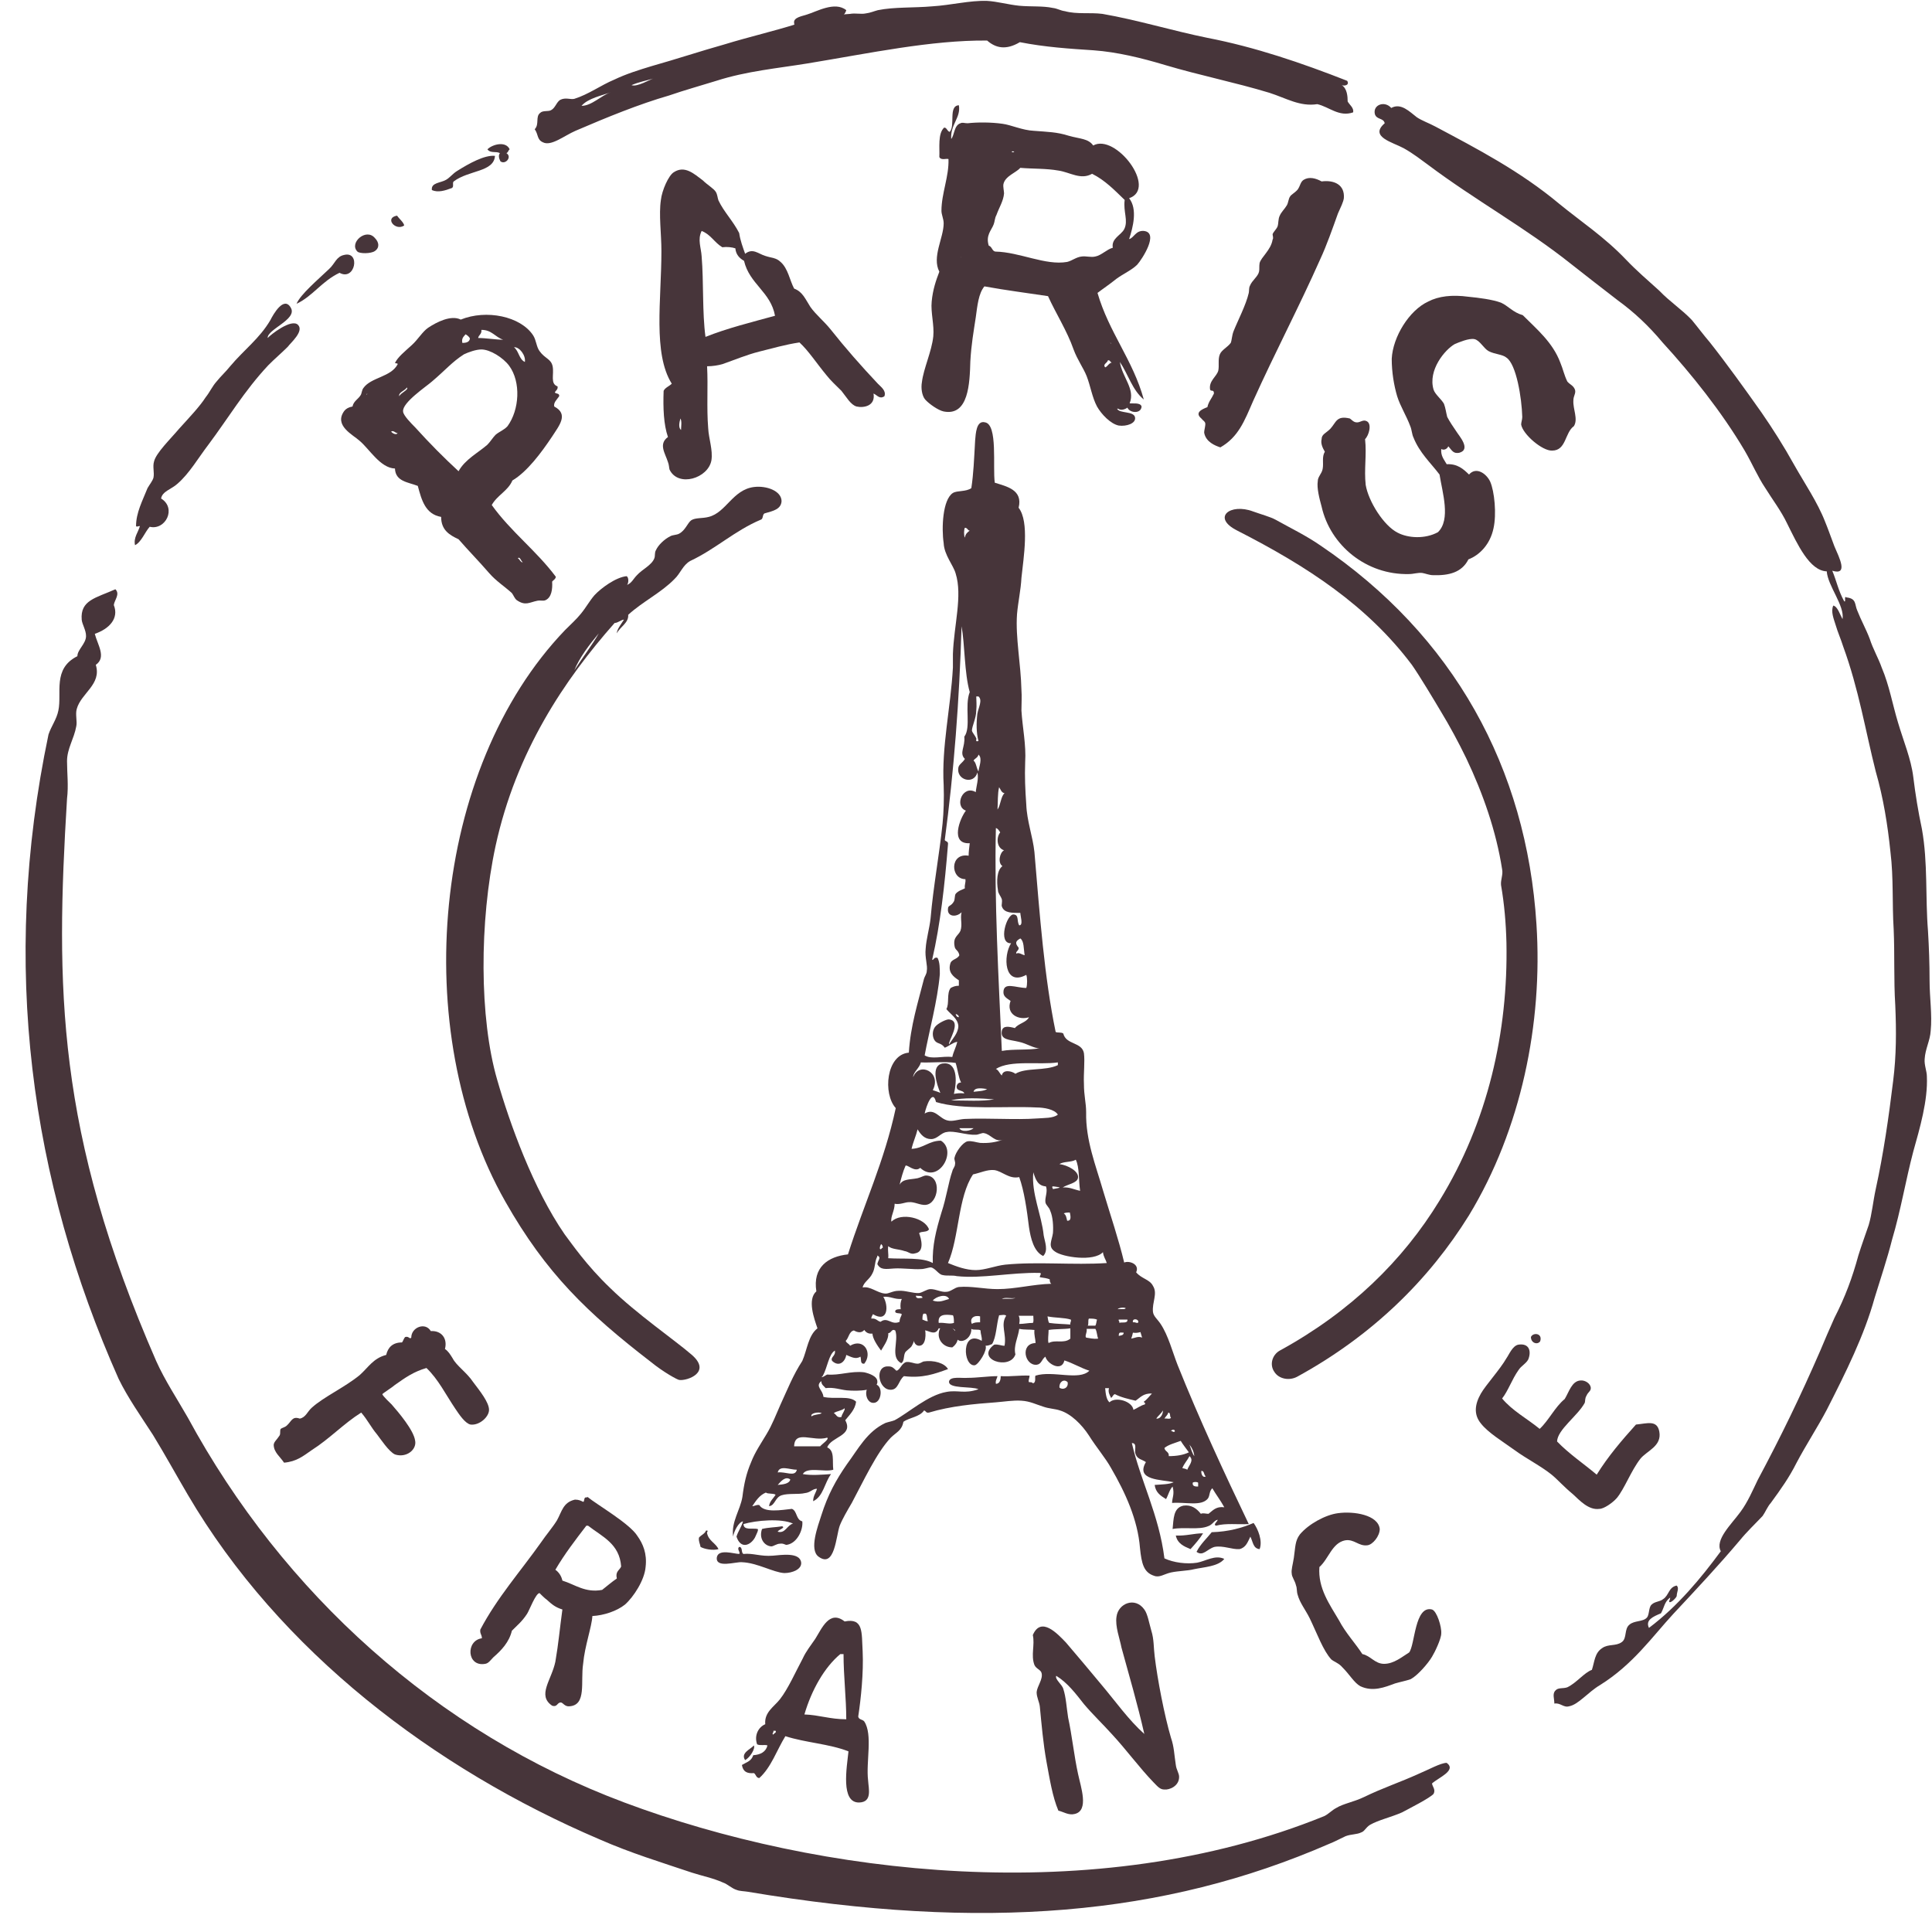 <svg xmlns="http://www.w3.org/2000/svg" xmlns:xlink="http://www.w3.org/1999/xlink" width="100" zoomAndPan="magnify" viewBox="0 0 75 75" height="100" preserveAspectRatio="xMidYMid meet" version="1.0"><path fill="rgb(27.84%, 20.779%, 22.749%)" d="M 48.645 19.855 C 48.938 19.961 49.32 20.066 49.512 20.172 C 50.121 20.512 50.691 20.785 51.242 21.164 C 56.434 24.668 59.262 29.82 59.645 35.879 C 59.895 39.723 59.051 43.84 57.027 47.176 C 55.484 49.664 53.289 51.84 50.355 53.445 C 50.039 53.613 49.637 53.527 49.469 53.254 C 49.277 52.98 49.383 52.598 49.68 52.43 C 52.422 50.93 54.469 48.926 55.883 46.605 C 57.766 43.543 58.547 40.039 58.48 36.598 C 58.461 35.836 58.398 35.098 58.27 34.359 C 58.25 34.148 58.355 33.957 58.312 33.746 C 58.082 32.27 57.574 30.812 56.922 29.441 C 56.625 28.828 56.285 28.195 55.926 27.605 C 55.676 27.184 55.105 26.23 54.809 25.809 C 53.078 23.508 50.754 21.988 48.031 20.598 C 47.02 20.09 47.758 19.52 48.645 19.855 " fill-opacity="1" fill-rule="nonzero"/><path fill="rgb(27.84%, 20.779%, 22.749%)" d="M 34.203 52.43 C 34.078 52.262 33.867 51.965 33.867 51.754 C 33.887 51.395 34.375 51.355 34.457 51.629 C 34.562 51.926 34.332 52.199 34.203 52.43 " fill-opacity="1" fill-rule="evenodd"/><path fill="rgb(27.84%, 20.779%, 22.749%)" d="M 36.969 52.305 C 36.633 52.305 36.422 52.031 36.441 51.777 C 36.484 51.016 37.645 51.797 36.969 52.305 " fill-opacity="1" fill-rule="evenodd"/><path fill="rgb(27.84%, 20.779%, 22.749%)" d="M 17.273 52.367 C 17.398 52.453 17.465 52.559 17.57 52.727 C 17.719 53.02 18.117 53.273 18.371 53.656 C 18.625 53.992 18.984 54.438 18.984 54.73 C 18.984 55.008 18.605 55.344 18.266 55.301 C 18.055 55.258 17.82 54.902 17.676 54.688 C 17.293 54.121 17.02 53.551 16.555 53.105 C 16.051 53.254 15.754 53.465 15.332 53.762 C 15.246 53.844 14.844 54.098 14.844 54.121 C 14.844 54.184 15.184 54.5 15.203 54.52 C 15.48 54.836 16.051 55.512 16.113 55.914 C 16.195 56.273 15.773 56.609 15.332 56.461 C 15.098 56.355 14.781 55.871 14.637 55.684 C 14.402 55.406 14.277 55.133 14.023 54.836 C 13.348 55.258 12.797 55.852 12.102 56.293 C 11.766 56.527 11.512 56.738 11.027 56.781 C 10.875 56.547 10.625 56.379 10.625 56.082 C 10.645 55.957 10.73 55.914 10.855 55.723 C 10.898 55.641 10.855 55.535 10.898 55.469 C 10.941 55.43 11.066 55.406 11.129 55.344 C 11.32 55.176 11.34 54.965 11.637 55.07 C 11.867 55.027 11.934 54.797 12.102 54.648 C 12.566 54.227 13.367 53.867 13.961 53.383 C 14.297 53.086 14.488 52.727 14.992 52.598 C 15.059 52.305 15.246 52.113 15.605 52.113 C 15.648 52.07 15.668 51.965 15.73 51.902 C 15.879 51.859 15.902 52.008 15.965 51.926 C 15.965 51.523 16.512 51.312 16.723 51.672 C 17.145 51.648 17.379 51.965 17.273 52.367 " fill-opacity="1" fill-rule="evenodd"/><path fill="rgb(27.84%, 20.779%, 22.749%)" d="M 35.895 51.543 C 35.957 51.754 35.957 52.242 35.68 52.242 C 35.301 52.242 35.387 51.207 35.895 51.543 " fill-opacity="1" fill-rule="evenodd"/><path fill="rgb(27.84%, 20.779%, 22.749%)" d="M 59.789 52.07 C 59.684 52.219 59.43 52.137 59.43 51.902 C 59.516 51.711 59.895 51.754 59.789 52.07 " fill-opacity="1" fill-rule="evenodd"/><path fill="rgb(27.84%, 20.779%, 22.749%)" d="M 58.312 54.289 C 58.715 54.773 59.285 55.07 59.77 55.469 C 60.129 55.133 60.359 54.625 60.742 54.309 C 60.91 54.035 61.016 53.613 61.352 53.59 C 61.543 53.57 61.754 53.719 61.754 53.887 C 61.754 54.012 61.648 54.035 61.586 54.184 C 61.52 54.289 61.543 54.395 61.52 54.457 C 61.246 54.965 60.465 55.492 60.445 55.957 C 60.91 56.441 61.48 56.82 61.984 57.246 C 62.43 56.527 62.957 55.914 63.508 55.301 C 63.949 55.258 64.328 55.113 64.414 55.574 C 64.52 56.145 63.93 56.316 63.676 56.633 C 63.316 57.098 63.062 57.793 62.766 58.152 C 62.598 58.344 62.262 58.574 62.09 58.574 C 61.668 58.637 61.312 58.234 61.059 58.004 C 60.699 57.707 60.465 57.434 60.234 57.246 C 59.812 56.906 59.262 56.633 58.797 56.293 C 58.332 55.957 57.766 55.617 57.488 55.258 C 57.195 54.902 57.258 54.5 57.488 54.098 C 57.68 53.762 58.227 53.168 58.48 52.727 C 58.586 52.578 58.715 52.242 58.945 52.199 C 59.367 52.137 59.453 52.453 59.328 52.77 C 59.242 52.938 59.051 53.02 58.945 53.191 C 58.691 53.551 58.547 53.992 58.312 54.289 " fill-opacity="1" fill-rule="evenodd"/><path fill="rgb(27.84%, 20.779%, 22.749%)" d="M 36.801 53.148 C 36.273 53.34 35.809 53.508 35.09 53.422 C 34.879 53.59 34.879 53.93 34.605 53.949 C 34.098 53.992 33.93 53.02 34.48 53.043 C 34.625 53.043 34.668 53.086 34.797 53.211 C 34.941 53.191 34.984 52.938 35.176 52.875 C 35.344 52.852 35.473 52.938 35.621 52.938 C 35.703 52.938 35.789 52.875 35.852 52.852 C 36.25 52.789 36.676 52.918 36.801 53.148 " fill-opacity="1" fill-rule="evenodd"/><path fill="rgb(27.84%, 20.779%, 22.749%)" d="M 33.824 53.762 C 34.309 53.59 34.27 54.438 33.93 54.457 C 33.613 54.5 33.488 53.887 33.824 53.762 " fill-opacity="1" fill-rule="evenodd"/><path fill="rgb(27.84%, 20.779%, 22.749%)" d="M 22.996 62.734 C 22.973 63.156 22.699 63.895 22.637 64.59 C 22.531 65.289 22.781 66.195 22.105 66.238 C 21.918 66.258 21.855 66.09 21.77 66.09 C 21.621 66.09 21.645 66.281 21.434 66.215 C 20.84 65.812 21.41 65.223 21.559 64.508 C 21.684 63.789 21.727 63.238 21.832 62.48 C 21.559 62.395 21.434 62.289 21.223 62.098 C 21.156 62.059 20.945 61.844 20.945 61.844 C 20.797 61.844 20.547 62.52 20.461 62.648 C 20.27 62.945 20.059 63.113 19.871 63.305 C 19.766 63.746 19.469 64.062 19.152 64.336 C 19.027 64.465 18.961 64.57 18.836 64.59 C 18.117 64.719 18.074 63.684 18.707 63.598 C 18.707 63.449 18.625 63.43 18.645 63.262 C 19.301 62.016 20.207 61 21.012 59.863 C 21.199 59.586 21.453 59.293 21.621 59.02 C 21.812 58.68 21.855 58.32 22.32 58.215 C 22.469 58.215 22.551 58.258 22.637 58.301 C 22.699 58.301 22.656 58.129 22.742 58.129 C 22.781 58.129 22.805 58.129 22.805 58.109 C 23.164 58.406 24.449 59.145 24.746 59.629 C 24.957 59.926 25.125 60.305 25.062 60.832 C 25.02 61.34 24.598 61.992 24.262 62.289 C 23.945 62.543 23.438 62.711 22.996 62.734 Z M 21.832 61.359 C 22.32 61.508 22.719 61.844 23.375 61.719 C 23.566 61.57 23.734 61.422 23.945 61.277 C 23.879 61 24.051 60.961 24.113 60.812 C 24.051 59.926 23.375 59.652 22.828 59.227 C 22.805 59.227 22.805 59.227 22.762 59.227 C 22.34 59.777 21.918 60.324 21.559 60.938 C 21.684 61.023 21.793 61.172 21.832 61.359 " fill-opacity="1" fill-rule="evenodd"/><path fill="rgb(27.84%, 20.779%, 22.749%)" d="M 51.219 60.832 C 51.156 61.656 51.621 62.289 51.98 62.902 C 52.234 63.387 52.613 63.789 52.887 64.211 C 53.203 64.273 53.371 64.59 53.73 64.59 C 54.113 64.59 54.43 64.316 54.703 64.148 C 54.934 63.852 54.914 62.312 55.59 62.48 C 55.781 62.543 55.969 63.156 55.949 63.41 C 55.949 63.621 55.695 64.148 55.59 64.316 C 55.441 64.57 55.039 65.035 54.766 65.184 C 54.598 65.246 54.363 65.289 54.152 65.352 C 53.754 65.5 53.289 65.688 52.805 65.457 C 52.57 65.328 52.383 64.992 52.105 64.719 C 51.98 64.57 51.789 64.508 51.684 64.422 C 51.367 64.082 51.137 63.43 50.84 62.816 C 50.672 62.48 50.461 62.227 50.375 61.91 C 50.332 61.781 50.355 61.656 50.312 61.551 C 50.27 61.359 50.145 61.215 50.145 61.086 C 50.121 60.938 50.184 60.75 50.227 60.473 C 50.289 60.051 50.27 59.82 50.461 59.566 C 50.797 59.164 51.453 58.805 51.938 58.742 C 52.551 58.656 53.5 58.805 53.562 59.355 C 53.562 59.629 53.289 59.969 53.078 59.988 C 52.738 60.031 52.57 59.734 52.211 59.797 C 51.707 59.902 51.578 60.516 51.219 60.832 " fill-opacity="1" fill-rule="evenodd"/><path fill="rgb(27.84%, 20.779%, 22.749%)" d="M 48.664 59.121 C 48.836 59.355 49.023 59.82 48.898 60.137 C 48.645 60.113 48.645 59.863 48.539 59.652 C 48.434 59.863 48.371 60.074 48.117 60.137 C 47.82 60.156 47.484 59.988 47.145 60.051 C 46.852 60.137 46.703 60.43 46.449 60.242 C 46.598 59.945 46.852 59.715 47.039 59.48 C 47.695 59.461 48.223 59.312 48.664 59.121 " fill-opacity="1" fill-rule="evenodd"/><path fill="rgb(27.84%, 20.779%, 22.749%)" d="M 27.406 59.418 C 27.535 59.398 27.426 59.48 27.449 59.523 C 27.512 59.82 27.785 59.902 27.891 60.137 C 27.68 60.199 27.344 60.137 27.195 60.051 C 27.176 59.926 27.113 59.84 27.133 59.691 C 27.219 59.586 27.363 59.543 27.406 59.418 " fill-opacity="1" fill-rule="evenodd"/><path fill="rgb(27.84%, 20.779%, 22.749%)" d="M 46.703 59.523 C 46.574 59.734 46.406 59.926 46.215 60.137 C 45.965 60.031 45.711 59.926 45.645 59.609 C 46.047 59.629 46.344 59.523 46.703 59.523 " fill-opacity="1" fill-rule="evenodd"/><path fill="rgb(27.84%, 20.779%, 22.749%)" d="M 28.695 60.051 C 28.844 60.051 28.758 60.285 28.863 60.324 C 29.242 60.285 29.52 60.43 30.004 60.391 C 30.32 60.367 31.059 60.242 31.102 60.664 C 31.121 60.918 30.766 61.066 30.445 61.066 C 30.023 61.043 29.391 60.664 28.801 60.645 C 28.566 60.621 27.766 60.895 27.828 60.453 C 27.891 60.113 28.504 60.324 28.695 60.324 C 28.758 60.262 28.59 60.137 28.695 60.051 " fill-opacity="1" fill-rule="evenodd"/><path fill="rgb(27.84%, 20.779%, 22.749%)" d="M 41.004 65.055 C 40.938 65.184 41.234 65.395 41.277 65.562 C 41.383 65.879 41.402 66.281 41.465 66.68 C 41.613 67.355 41.699 68.18 41.848 68.855 C 41.953 69.363 42.289 70.289 41.719 70.418 C 41.488 70.48 41.277 70.332 41.086 70.289 C 40.855 69.742 40.75 69.066 40.621 68.371 C 40.496 67.672 40.434 66.953 40.367 66.258 C 40.348 66.066 40.242 65.898 40.242 65.688 C 40.262 65.457 40.496 65.184 40.434 64.949 C 40.41 64.824 40.219 64.781 40.156 64.633 C 40.012 64.254 40.18 63.852 40.094 63.473 C 40.41 62.734 41.043 63.41 41.383 63.766 C 41.887 64.359 42.246 64.781 42.754 65.395 C 43.305 66.047 43.809 66.766 44.422 67.312 C 44.148 66.109 43.852 65.117 43.535 63.957 C 43.473 63.621 43.281 63.133 43.344 62.754 C 43.41 62.246 44.062 61.973 44.422 62.48 C 44.551 62.648 44.613 63.027 44.695 63.305 C 44.801 63.641 44.781 63.957 44.824 64.293 C 44.93 65.184 45.203 66.598 45.457 67.461 C 45.582 67.82 45.582 68.117 45.645 68.516 C 45.668 68.707 45.773 68.832 45.773 68.98 C 45.773 69.34 45.395 69.488 45.203 69.469 C 45.035 69.469 44.949 69.363 44.781 69.191 C 44.23 68.621 43.727 67.926 43.156 67.312 C 42.797 66.914 42.418 66.555 42.078 66.152 C 41.762 65.75 41.445 65.328 41.004 65.055 " fill-opacity="1" fill-rule="evenodd"/><path fill="rgb(27.84%, 20.779%, 22.749%)" d="M 33.316 66.637 C 33.34 66.766 33.488 66.742 33.551 66.828 C 33.887 67.336 33.613 68.391 33.699 69.109 C 33.719 69.445 33.867 69.953 33.359 69.973 C 32.621 69.996 32.875 68.602 32.938 67.988 C 32.199 67.695 31.27 67.652 30.488 67.398 C 30.152 67.945 29.941 68.602 29.477 69.023 C 29.348 69.023 29.348 68.875 29.266 68.832 C 28.988 68.855 28.844 68.77 28.801 68.516 C 29.012 68.391 29.16 68.371 29.242 68.137 C 29.52 68.117 29.73 68.012 29.793 67.758 C 29.688 67.715 29.52 67.777 29.391 67.715 C 29.266 67.355 29.453 67.039 29.707 66.934 C 29.664 66.469 30.047 66.258 30.277 65.965 C 30.594 65.562 30.891 64.887 31.164 64.379 C 31.289 64.105 31.461 63.895 31.648 63.621 C 31.902 63.219 32.199 62.48 32.789 62.945 C 33.527 62.797 33.445 63.367 33.488 64.105 C 33.527 64.93 33.422 65.941 33.316 66.637 Z M 32.621 64.211 C 32.008 64.719 31.504 65.605 31.227 66.555 C 31.797 66.574 32.219 66.742 32.852 66.742 C 32.852 65.922 32.746 65.074 32.746 64.211 C 32.707 64.211 32.664 64.211 32.621 64.211 Z M 30.023 67.336 C 30.047 67.273 30.152 67.273 30.109 67.188 C 30.086 67.188 30.066 67.188 30.023 67.188 C 30.047 67.25 29.941 67.312 30.023 67.336 " fill-opacity="1" fill-rule="evenodd"/><path fill="rgb(27.84%, 20.779%, 22.749%)" d="M 29.266 67.758 C 29.328 67.883 29.117 68.223 28.926 68.328 C 28.738 68.051 29.137 67.906 29.266 67.758 " fill-opacity="1" fill-rule="evenodd"/><path fill="rgb(27.84%, 20.779%, 22.749%)" d="M 32.051 53.887 C 31.988 53.805 31.883 53.762 31.883 53.613 C 31.629 53.824 31.945 53.949 31.965 54.227 C 32.41 54.332 32.98 54.16 33.234 54.414 C 33.191 54.73 32.98 54.922 32.812 55.133 C 33.148 55.746 32.262 55.766 32.113 56.188 C 32.41 56.316 32.305 56.715 32.348 57.055 C 32.008 57.16 31.332 56.926 31.164 57.223 C 31.48 57.285 31.945 57.246 32.262 57.223 C 32.008 57.559 31.965 58.09 31.566 58.277 C 31.566 58.066 31.672 57.961 31.715 57.793 C 31.543 57.793 31.461 57.941 31.25 57.961 C 30.996 58.023 30.594 57.961 30.34 58.047 C 30.086 58.129 30.086 58.449 29.855 58.469 C 29.875 58.277 30.023 58.172 30.109 58.023 C 30.004 57.961 29.812 58.004 29.73 57.941 C 29.477 58.047 29.348 58.258 29.203 58.469 C 29.305 58.469 29.348 58.406 29.477 58.426 C 29.664 58.742 30.34 58.617 30.742 58.574 C 30.953 58.656 30.891 58.996 31.145 59.059 C 31.184 59.375 30.953 59.902 30.551 59.969 C 30.488 59.988 30.426 59.902 30.277 59.926 C 30.152 59.926 30.023 60.031 29.941 60.031 C 29.664 60.008 29.453 59.715 29.582 59.355 C 29.812 59.293 30.109 59.293 30.363 59.25 C 30.512 59.312 30.215 59.375 30.191 59.461 C 30.488 59.543 30.551 59.207 30.785 59.145 C 30.32 58.934 29.348 59.02 28.863 59.164 C 28.863 59.418 29.203 59.312 29.414 59.355 C 29.453 59.398 29.371 59.543 29.305 59.691 C 29.137 59.988 28.758 60.156 28.59 59.652 C 28.652 59.441 28.777 59.293 28.844 59.059 C 28.672 59.082 28.484 59.461 28.461 59.652 C 28.379 59.082 28.738 58.617 28.82 58.109 C 28.883 57.602 28.969 57.203 29.16 56.758 C 29.305 56.379 29.539 56.039 29.75 55.684 C 29.984 55.301 30.129 54.902 30.301 54.52 C 30.574 53.93 30.785 53.383 31.145 52.832 C 31.332 52.41 31.375 51.84 31.734 51.566 C 31.605 51.188 31.332 50.445 31.691 50.129 C 31.543 49.199 32.137 48.777 32.918 48.695 C 33.527 46.773 34.332 45.082 34.773 43.016 C 34.27 42.465 34.395 40.945 35.281 40.863 C 35.344 39.828 35.641 38.898 35.871 37.992 C 35.895 37.906 35.977 37.801 35.977 37.695 C 36.02 37.484 35.895 37.168 35.934 36.828 C 35.957 36.449 36.082 36.047 36.125 35.648 C 36.23 34.422 36.465 33.18 36.59 31.973 C 36.633 31.551 36.652 30.98 36.633 30.477 C 36.547 28.996 36.906 27.477 36.992 25.914 C 36.992 25.746 36.992 25.555 36.992 25.387 C 37.031 24.27 37.371 23.129 37.098 22.262 C 37.012 21.945 36.652 21.547 36.633 21.082 C 36.547 20.512 36.59 19.391 36.992 19.137 C 37.16 19.035 37.496 19.098 37.707 18.949 C 37.793 18.379 37.812 17.852 37.855 17.09 C 37.879 16.836 37.898 16.309 38.238 16.395 C 38.742 16.48 38.531 18.125 38.617 18.738 C 39.082 18.887 39.715 19.012 39.543 19.711 C 39.969 20.258 39.734 21.652 39.652 22.434 C 39.629 22.898 39.523 23.359 39.48 23.848 C 39.418 24.754 39.629 25.77 39.652 26.781 C 39.672 27.035 39.652 27.309 39.652 27.582 C 39.691 28.238 39.84 28.914 39.797 29.59 C 39.777 30.16 39.797 30.625 39.84 31.234 C 39.863 31.867 40.094 32.48 40.156 33.074 C 40.367 35.562 40.539 37.926 40.98 40.059 C 41.043 40.102 41.191 40.059 41.277 40.121 C 41.383 40.566 41.996 40.441 42.078 40.883 C 42.121 41.219 42.059 41.664 42.078 42.066 C 42.078 42.551 42.164 42.805 42.164 43.184 C 42.141 44.262 42.543 45.254 42.816 46.203 C 43.113 47.195 43.43 48.125 43.641 49.012 C 43.832 48.926 44.254 49.074 44.105 49.391 C 44.316 49.645 44.633 49.664 44.758 49.918 C 44.949 50.215 44.719 50.551 44.758 50.93 C 44.781 51.102 44.93 51.207 45.055 51.395 C 45.352 51.84 45.52 52.492 45.711 52.98 C 46.555 55.09 47.547 57.223 48.477 59.164 C 48.051 59.188 47.59 59.121 47.207 59.227 C 47.082 59.188 47.25 59.082 47.273 58.996 C 47.125 59.02 47.082 59.188 46.891 59.25 C 46.531 59.398 45.965 59.27 45.52 59.355 C 45.562 58.977 45.539 58.531 45.941 58.449 C 46.238 58.406 46.449 58.551 46.617 58.766 C 46.703 58.723 46.809 58.766 46.914 58.766 C 47.082 58.637 47.207 58.469 47.527 58.512 C 47.375 58.234 47.207 58.023 47.062 57.773 C 46.934 57.898 46.977 58.047 46.891 58.172 C 46.637 58.488 46.027 58.301 45.5 58.344 C 45.5 58.152 45.605 58.004 45.52 57.707 C 45.395 57.836 45.352 58.047 45.266 58.195 C 45.055 58.066 44.863 57.941 44.824 57.645 C 45.078 57.625 45.395 57.625 45.562 57.539 C 45.098 57.434 44.062 57.477 44.484 56.758 C 44.336 56.652 44.148 56.652 44.082 56.441 C 44.02 56.316 44.168 56.02 43.938 56.02 C 44.273 57.477 44.992 58.805 45.203 60.496 C 45.562 60.664 46.07 60.727 46.469 60.664 C 46.809 60.602 47.168 60.348 47.527 60.516 C 47.293 60.812 46.746 60.832 46.344 60.918 C 46.109 60.98 45.75 60.98 45.457 61.043 C 45.184 61.105 45.012 61.254 44.801 61.172 C 44.402 61.043 44.316 60.707 44.254 60.094 C 44.168 58.996 43.684 57.941 43.133 56.992 C 42.922 56.609 42.562 56.188 42.27 55.723 C 41.996 55.301 41.57 54.879 41.148 54.754 C 40.961 54.688 40.727 54.688 40.496 54.605 C 40.219 54.52 39.988 54.395 39.652 54.375 C 39.336 54.352 38.977 54.414 38.66 54.438 C 37.812 54.5 36.906 54.582 36.062 54.836 C 35.934 54.859 35.957 54.773 35.871 54.754 C 35.703 55.008 35.301 55.027 35.07 55.195 C 35.008 55.535 34.797 55.598 34.582 55.809 C 34.035 56.379 33.508 57.52 33.066 58.344 C 32.895 58.637 32.707 58.953 32.598 59.227 C 32.453 59.629 32.41 60.895 31.777 60.43 C 31.398 60.156 31.758 59.227 31.883 58.828 C 32.137 58.023 32.453 57.453 32.875 56.844 C 33.316 56.25 33.656 55.574 34.375 55.238 C 34.5 55.195 34.625 55.176 34.73 55.133 C 35.281 54.836 36.02 54.16 36.738 54.035 C 37.18 53.949 37.434 54.121 37.984 53.93 C 37.73 53.805 36.781 53.93 36.844 53.613 C 36.906 53.422 37.328 53.508 37.562 53.488 C 37.941 53.488 38.363 53.422 38.723 53.422 C 38.699 53.527 38.637 53.59 38.66 53.719 C 38.828 53.719 38.848 53.527 38.848 53.422 C 39.25 53.445 39.59 53.383 39.969 53.402 C 39.969 53.488 39.906 53.59 39.945 53.656 C 40.012 53.656 40.074 53.656 40.094 53.699 C 40.242 53.676 40.156 53.445 40.199 53.402 C 40.875 53.191 41.887 53.613 42.289 53.211 C 41.953 53.105 41.656 52.918 41.32 52.812 C 41.215 53.273 40.645 52.938 40.582 52.664 C 40.434 52.77 40.434 52.957 40.242 52.98 C 39.777 53.02 39.59 52.156 40.199 52.137 C 40.199 51.965 40.137 51.84 40.156 51.629 C 39.988 51.605 39.777 51.629 39.566 51.586 C 39.523 51.926 39.336 52.242 39.418 52.578 C 39.207 53.211 37.836 52.77 38.594 52.199 C 38.766 52.176 38.848 52.242 38.996 52.242 C 39.082 51.777 38.828 51.438 39.059 51.078 C 39.02 51.016 38.848 51.059 38.785 51.059 C 38.68 51.418 38.68 51.902 38.512 52.176 C 38.449 52.199 38.383 52.242 38.258 52.242 C 38.344 52.41 37.984 52.98 37.836 53 C 37.371 53.043 37.309 51.586 38.109 52.051 C 38.133 51.902 38.066 51.82 38.066 51.648 C 38.004 51.586 37.793 51.648 37.707 51.586 C 37.73 52.07 37.012 52.324 37.074 51.629 C 36.906 51.5 36.715 51.586 36.441 51.566 C 36.273 51.945 35.957 51.523 35.68 51.648 C 35.512 51.734 35.535 52.031 35.387 52.262 C 35.324 52.348 35.152 52.453 35.133 52.516 C 35.07 52.641 35.113 52.852 34.984 52.918 C 34.543 52.684 34.902 52.051 34.754 51.648 C 34.605 51.566 34.605 51.754 34.48 51.754 C 34.141 51.586 33.781 51.965 33.551 51.629 C 33.445 51.754 33.297 51.734 33.148 51.648 C 32.957 51.691 32.957 51.926 32.832 52.051 C 32.852 52.137 32.957 52.156 33 52.242 C 33.527 51.926 33.887 52.516 33.551 52.938 C 33.379 52.957 33.445 52.77 33.402 52.664 C 33.211 52.789 33.023 52.664 32.852 52.598 C 32.812 52.852 32.578 53.086 32.305 52.832 C 32.219 52.684 32.453 52.641 32.41 52.43 C 32.176 52.559 32.113 53.105 31.945 53.402 C 31.945 53.422 31.902 53.422 31.902 53.465 C 31.988 53.445 32.051 53.383 32.113 53.359 C 32.578 53.402 33.043 53.211 33.551 53.273 C 33.738 53.316 34.059 53.422 34.059 53.633 C 34.078 53.992 33.316 54.012 32.875 53.973 C 32.621 53.949 32.367 53.844 32.051 53.887 Z M 37.457 20.871 C 37.477 20.723 37.562 20.66 37.645 20.598 C 37.562 20.598 37.562 20.488 37.457 20.488 C 37.414 20.555 37.414 20.809 37.457 20.871 Z M 37.203 39.828 C 37.18 39.531 36.906 39.383 36.738 39.172 C 36.863 38.961 36.738 38.562 36.906 38.352 C 36.992 38.309 37.074 38.266 37.223 38.266 C 37.223 38.203 37.223 38.141 37.223 38.055 C 36.992 37.906 36.801 37.738 36.887 37.422 C 36.926 37.23 37.16 37.25 37.242 37.082 C 37.203 36.871 37.074 36.895 37.055 36.723 C 36.992 36.367 37.203 36.324 37.285 36.133 C 37.371 35.879 37.266 35.668 37.328 35.414 C 37.117 35.625 36.758 35.586 36.801 35.27 C 36.801 35.141 36.926 35.184 37.031 34.992 C 37.074 34.91 37.055 34.762 37.098 34.699 C 37.203 34.57 37.391 34.527 37.457 34.484 C 37.434 34.34 37.496 34.277 37.477 34.129 C 36.887 34.129 36.863 33.094 37.602 33.219 C 37.602 33.074 37.625 32.902 37.645 32.734 C 36.863 32.777 37.266 31.762 37.496 31.469 C 37.031 31.301 37.371 30.453 37.879 30.75 C 37.898 30.516 38.004 30.223 37.941 29.988 C 37.812 30.477 37.117 30.285 37.203 29.801 C 37.223 29.672 37.371 29.609 37.457 29.461 C 37.223 29.23 37.477 28.996 37.434 28.598 C 37.707 28.238 37.434 27.395 37.645 26.867 C 37.434 26.125 37.457 25.027 37.328 24.312 C 37.242 27.203 37.031 29.949 36.676 32.609 C 36.695 32.672 36.82 32.648 36.801 32.777 C 36.676 34.34 36.504 35.879 36.188 37.25 C 36.23 37.316 36.25 37.125 36.398 37.188 C 36.484 37.359 36.484 37.59 36.484 37.82 C 36.398 38.836 36.062 40.059 35.895 40.969 C 36.168 41.137 36.57 40.988 36.969 41.031 C 37.012 40.82 37.117 40.652 37.16 40.441 C 36.969 40.48 36.844 40.609 36.676 40.672 C 36.527 40.461 36.379 40.543 36.273 40.375 C 36.188 40.23 36.188 40.02 36.293 39.871 C 36.398 39.723 36.758 39.555 36.844 39.574 C 37.371 39.637 36.781 40.441 36.844 40.543 C 36.969 40.336 37.203 40.102 37.203 39.828 Z M 37.898 27.582 C 37.898 27.879 37.73 28.195 37.73 28.363 C 37.75 28.449 37.855 28.555 37.898 28.66 C 37.922 28.703 37.836 28.809 37.984 28.766 C 37.898 28.449 37.898 28.07 37.941 27.711 C 37.984 27.457 38.152 27.184 37.984 27.035 C 37.941 27.035 37.941 27.035 37.898 27.035 C 37.898 27.203 37.922 27.371 37.898 27.582 Z M 37.793 29.527 C 37.898 29.609 37.898 29.801 37.984 29.949 C 38.004 29.758 38.152 29.441 37.984 29.293 C 37.961 29.418 37.836 29.441 37.793 29.527 Z M 38.723 31.426 C 38.848 31.258 38.848 30.918 38.996 30.793 C 38.871 30.77 38.848 30.645 38.785 30.559 C 38.723 30.812 38.742 31.129 38.723 31.426 Z M 38.891 40.797 C 39.336 40.715 39.926 40.777 40.367 40.691 C 40.156 40.715 39.863 40.504 39.543 40.441 C 39.188 40.355 38.828 40.375 38.891 40.02 C 38.934 39.805 39.164 39.848 39.398 39.91 C 39.543 39.723 39.84 39.699 39.945 39.488 C 39.566 39.617 39.039 39.383 39.23 38.855 C 39.082 38.75 38.953 38.688 38.953 38.52 C 38.953 38.098 39.441 38.352 39.84 38.352 C 39.883 38.242 39.883 37.949 39.84 37.844 C 38.977 38.309 38.934 37.105 39.25 36.617 C 38.723 36.641 39.082 35.457 39.355 35.5 C 39.566 35.52 39.461 35.754 39.566 35.922 C 39.734 35.922 39.609 35.562 39.609 35.438 C 39.312 35.438 38.977 35.457 38.891 35.184 C 38.871 35.141 38.914 35.016 38.891 34.91 C 38.848 34.781 38.742 34.676 38.742 34.57 C 38.68 34.191 38.699 33.789 38.914 33.621 C 38.723 33.496 38.809 33.094 38.977 33.008 C 38.699 32.926 38.66 32.523 38.828 32.312 C 38.785 32.25 38.742 32.164 38.66 32.145 C 38.594 34.992 38.766 37.969 38.891 40.797 Z M 39.543 36.789 C 39.566 36.895 39.398 36.957 39.461 37.02 C 39.543 36.957 39.672 37.062 39.777 37.082 C 39.734 36.828 39.758 36.535 39.609 36.43 C 39.418 36.535 39.398 36.617 39.543 36.789 Z M 37.223 39.488 C 37.223 39.426 37.18 39.383 37.098 39.363 C 37.117 39.449 37.16 39.488 37.223 39.488 Z M 35.746 41.242 C 35.703 41.453 35.449 41.621 35.449 41.812 C 35.68 41.199 36.57 41.621 36.211 42.32 C 36.316 42.359 36.422 42.383 36.504 42.426 C 36.359 42.086 36.125 41.367 36.59 41.285 C 37.16 41.199 37.16 41.938 37.031 42.465 C 37.141 42.445 37.266 42.426 37.434 42.445 C 37.391 42.297 37.098 42.383 37.141 42.148 C 37.16 42.086 37.203 42.023 37.309 42.023 C 37.203 41.812 37.18 41.516 37.098 41.262 C 36.695 41.199 36.125 41.262 35.746 41.242 Z M 38.66 41.496 C 38.766 41.539 38.809 41.684 38.891 41.75 C 38.934 41.496 39.293 41.582 39.418 41.684 C 39.82 41.434 40.582 41.582 41.066 41.348 C 41.066 41.305 41.066 41.285 41.066 41.242 C 40.348 41.348 39.23 41.137 38.66 41.496 Z M 37.793 42.383 C 37.984 42.359 38.195 42.359 38.32 42.277 C 38.152 42.254 37.836 42.191 37.793 42.383 Z M 35.895 43.227 C 36.293 42.992 36.465 43.438 36.801 43.5 C 36.969 43.543 37.203 43.457 37.434 43.438 C 38.383 43.395 39.418 43.48 40.262 43.418 C 40.539 43.395 40.875 43.418 41.066 43.27 C 40.938 43.059 40.516 42.992 40.242 42.992 C 39.02 42.93 37.391 43.102 36.336 42.781 C 36.211 42.254 35.957 42.93 35.895 43.227 Z M 36.926 42.719 C 37.496 42.719 38.133 42.762 38.594 42.676 C 38.09 42.637 37.371 42.594 36.926 42.719 Z M 37.793 43.797 C 37.602 43.797 37.434 43.797 37.242 43.797 C 37.328 43.965 37.688 43.902 37.793 43.797 Z M 35.387 44.598 C 35.852 44.578 36.062 44.281 36.527 44.281 C 37.18 44.684 36.422 45.992 35.723 45.336 C 35.512 45.527 35.219 45.191 35.152 45.254 C 35.051 45.484 34.984 45.738 34.922 45.992 C 35.051 45.758 35.301 45.801 35.621 45.738 C 35.789 45.695 35.852 45.633 35.957 45.633 C 36.57 45.656 36.441 46.73 35.934 46.773 C 35.723 46.793 35.492 46.645 35.281 46.668 C 35.133 46.668 34.941 46.773 34.73 46.73 C 34.73 47.004 34.562 47.238 34.605 47.426 C 34.984 47.047 35.914 47.281 36.062 47.723 C 36 47.852 35.766 47.785 35.68 47.871 C 35.766 48.102 35.895 48.59 35.535 48.652 C 35.344 48.715 35.281 48.59 35.113 48.566 C 34.879 48.484 34.625 48.504 34.48 48.375 C 34.457 48.59 34.5 48.672 34.48 48.844 C 35.07 48.883 35.809 48.801 36.211 49.031 C 36.188 48.355 36.336 47.766 36.547 47.07 C 36.738 46.5 36.82 45.887 36.969 45.465 C 36.992 45.359 37.074 45.297 37.074 45.191 C 37.098 45.105 37.031 45.02 37.055 44.938 C 37.098 44.727 37.371 44.344 37.562 44.305 C 37.73 44.281 37.879 44.344 38.047 44.367 C 38.363 44.387 38.66 44.344 38.953 44.238 C 38.617 44.367 38.469 44.027 38.195 43.988 C 38.133 43.965 37.984 44.051 37.879 44.051 C 37.52 44.07 37.031 43.883 36.758 43.945 C 36.527 43.965 36.398 44.219 36.145 44.219 C 35.895 44.219 35.746 44.051 35.621 43.84 C 35.555 44.113 35.449 44.324 35.387 44.598 Z M 41.129 45.191 C 41.445 45.23 41.887 45.465 41.848 45.719 C 41.824 45.93 41.445 45.969 41.254 46.098 C 41.508 46.074 41.699 46.18 41.93 46.227 C 41.867 45.824 41.91 45.316 41.762 45.02 C 41.594 45.125 41.277 45.082 41.129 45.191 Z M 38.594 45.422 C 38.32 45.398 38.066 45.527 37.773 45.59 C 37.18 46.477 37.242 48.02 36.801 49.031 C 37.117 49.16 37.496 49.305 37.879 49.305 C 38.238 49.305 38.637 49.137 39.02 49.094 C 40.285 48.969 41.656 49.117 42.965 49.031 C 42.922 48.883 42.84 48.801 42.816 48.609 C 42.457 48.988 41.254 48.801 40.961 48.59 C 40.664 48.398 40.832 48.168 40.875 47.871 C 40.895 47.617 40.875 47.238 40.77 47.004 C 40.727 46.855 40.602 46.793 40.582 46.668 C 40.559 46.477 40.684 46.246 40.602 46.055 C 40.285 46.035 40.199 45.781 40.113 45.508 C 40.031 46.328 40.434 47.152 40.516 47.957 C 40.559 48.207 40.707 48.547 40.496 48.758 C 40.137 48.59 40.012 48.082 39.945 47.637 C 39.863 46.965 39.758 46.227 39.566 45.695 C 39.164 45.781 38.914 45.465 38.594 45.422 Z M 40.875 46.16 C 41.215 46.098 41.215 46.098 40.895 46.055 C 40.875 46.055 40.855 46.055 40.855 46.055 C 40.832 46.117 40.875 46.117 40.875 46.16 Z M 41.297 47.109 C 41.383 47.152 41.402 47.281 41.426 47.387 C 41.613 47.406 41.551 47.176 41.531 47.07 C 41.445 47.07 41.34 47.07 41.297 47.109 Z M 34.16 48.484 C 34.227 48.523 34.203 48.441 34.27 48.441 C 34.27 48.355 34.246 48.336 34.203 48.293 C 34.184 48.355 34.141 48.398 34.16 48.484 Z M 34.035 48.82 C 33.949 49.031 33.973 49.242 33.867 49.434 C 33.762 49.664 33.527 49.77 33.488 49.98 C 33.781 49.918 34.059 50.195 34.352 50.215 C 34.5 50.234 34.648 50.109 34.879 50.109 C 35.133 50.086 35.449 50.215 35.68 50.195 C 35.828 50.172 35.977 50.043 36.125 50.043 C 36.336 50.043 36.547 50.172 36.738 50.148 C 36.906 50.148 37.055 49.98 37.223 49.961 C 37.707 49.918 38.215 50.043 38.723 50.043 C 39.418 50.043 40.094 49.855 40.812 49.836 C 40.77 49.812 40.75 49.75 40.75 49.664 C 40.664 49.625 40.516 49.602 40.367 49.582 C 40.348 49.52 40.473 49.414 40.348 49.414 C 39.25 49.391 38.109 49.645 37.141 49.539 C 36.969 49.496 36.758 49.539 36.59 49.496 C 36.441 49.477 36.316 49.242 36.145 49.199 C 36.043 49.199 35.895 49.266 35.746 49.266 C 35.473 49.285 35.027 49.223 34.711 49.242 C 34.375 49.266 34.184 49.305 34.059 49.074 C 34.078 48.926 34.227 48.82 34.059 48.738 C 34.059 48.758 34.059 48.801 34.035 48.82 Z M 35.809 50.383 C 35.809 50.277 35.66 50.32 35.555 50.297 C 35.555 50.445 35.723 50.383 35.809 50.383 Z M 36.211 50.488 C 36.484 50.574 36.609 50.488 36.844 50.426 C 36.738 50.195 36.316 50.34 36.211 50.488 Z M 33.887 51.016 C 33.867 51.078 33.824 51.102 33.824 51.188 C 34.016 51.164 34.059 51.289 34.184 51.312 C 34.457 51.102 34.605 51.461 34.922 51.312 C 34.922 51.164 34.984 51.121 35.008 51.016 C 34.941 50.953 34.73 51.016 34.754 50.891 C 34.773 50.824 34.879 50.824 34.965 50.824 C 34.941 50.656 34.965 50.508 35.008 50.426 C 34.711 50.445 34.582 50.32 34.289 50.34 C 34.5 50.68 34.48 51.375 33.887 51.016 Z M 39.418 50.383 C 39.25 50.426 39.02 50.34 38.891 50.426 C 39.059 50.402 39.312 50.445 39.418 50.383 Z M 43.387 50.824 C 43.492 50.805 43.66 50.848 43.703 50.785 C 43.641 50.742 43.43 50.762 43.387 50.824 Z M 35.809 51.227 C 35.895 51.25 35.914 51.289 36.02 51.289 C 35.977 51.188 36 51.039 35.934 50.996 C 35.895 50.996 35.871 50.996 35.852 50.996 C 35.809 51.039 35.809 51.145 35.809 51.227 Z M 36.441 51.355 C 36.676 51.332 36.844 51.418 37.031 51.355 C 37.031 51.25 37.031 51.121 36.992 51.059 C 36.676 51.016 36.398 51.016 36.441 51.355 Z M 39.566 51.395 C 39.758 51.395 39.906 51.355 40.094 51.355 C 40.137 51.312 40.113 51.188 40.113 51.078 C 39.926 51.078 39.734 51.078 39.543 51.078 C 39.59 51.164 39.59 51.27 39.566 51.395 Z M 37.73 51.395 C 37.812 51.332 37.922 51.332 38.047 51.332 C 38.047 51.25 38.047 51.188 38.047 51.102 C 37.812 51.039 37.625 51.188 37.73 51.395 Z M 40.727 51.355 C 41.004 51.395 41.297 51.395 41.551 51.418 C 41.531 51.332 41.594 51.312 41.57 51.227 C 41.32 51.145 40.961 51.164 40.664 51.102 C 40.684 51.188 40.684 51.289 40.727 51.355 Z M 42.227 51.461 C 42.332 51.461 42.418 51.461 42.523 51.461 C 42.562 51.395 42.562 51.289 42.586 51.227 C 42.5 51.188 42.395 51.188 42.27 51.188 C 42.227 51.25 42.27 51.395 42.227 51.461 Z M 43.449 51.355 C 43.535 51.312 43.789 51.395 43.766 51.227 C 43.641 51.227 43.535 51.227 43.43 51.227 C 43.41 51.289 43.473 51.289 43.449 51.355 Z M 43.98 51.332 C 44.082 51.312 44.148 51.395 44.188 51.332 C 44.211 51.188 43.938 51.164 43.98 51.332 Z M 40.707 51.629 C 40.707 51.797 40.664 52.051 40.707 52.137 C 40.98 51.988 41.297 52.176 41.551 51.965 C 41.551 51.84 41.551 51.691 41.551 51.566 C 41.297 51.605 40.961 51.586 40.707 51.629 Z M 42.164 51.926 C 42.312 51.945 42.438 51.988 42.629 51.965 C 42.586 51.859 42.586 51.691 42.523 51.586 C 42.418 51.586 42.289 51.586 42.184 51.586 C 42.207 51.734 42.102 51.859 42.164 51.926 Z M 43.43 51.859 C 43.516 51.84 43.621 51.84 43.621 51.734 C 43.492 51.734 43.43 51.691 43.43 51.859 Z M 43.98 51.734 C 43.957 51.84 43.938 51.902 43.914 51.965 C 44.043 51.945 44.188 51.859 44.336 51.926 C 44.316 51.859 44.297 51.797 44.273 51.711 C 44.188 51.734 44.105 51.754 43.98 51.734 Z M 41.129 53.867 C 41.254 53.973 41.488 53.887 41.445 53.656 C 41.297 53.508 41.105 53.656 41.129 53.867 Z M 43.07 54.438 C 43.305 54.203 43.957 54.395 44 54.73 C 44.148 54.668 44.273 54.562 44.441 54.52 C 44.484 54.438 44.402 54.457 44.402 54.414 C 44.527 54.332 44.613 54.203 44.719 54.098 C 44.379 54.078 44.254 54.266 44.082 54.375 C 43.809 54.309 43.516 54.246 43.281 54.121 C 43.199 54.141 43.199 54.227 43.133 54.266 C 43.07 54.141 43.008 54.035 43.051 53.887 C 43.008 53.887 42.945 53.887 42.902 53.887 C 42.922 54.098 42.945 54.332 43.07 54.438 Z M 32.367 54.859 C 32.473 54.902 32.473 55.051 32.664 55.008 C 32.684 54.879 32.812 54.754 32.789 54.668 C 32.664 54.773 32.473 54.773 32.367 54.859 Z M 44.887 55.07 C 45.078 55.09 45.16 54.836 45.141 54.754 C 45.078 54.879 44.949 54.965 44.887 55.07 Z M 31.504 54.984 C 31.605 54.902 31.797 54.922 31.902 54.859 C 31.777 54.797 31.438 54.859 31.504 54.984 Z M 45.203 55.07 C 45.289 55.051 45.434 55.113 45.457 55.027 C 45.395 55.008 45.457 54.836 45.352 54.836 C 45.328 54.941 45.246 54.984 45.203 55.07 Z M 45.457 55.555 C 45.52 55.535 45.52 55.617 45.605 55.574 C 45.625 55.469 45.477 55.492 45.457 55.555 Z M 30.828 56.145 C 31.164 56.145 31.504 56.145 31.84 56.145 C 31.902 56.062 32.199 55.871 32.113 55.809 C 31.566 55.977 30.848 55.492 30.828 56.145 Z M 45.836 55.934 C 45.605 56.02 45.352 56.082 45.203 56.211 C 45.223 56.355 45.395 56.355 45.371 56.527 C 45.668 56.527 45.941 56.484 46.152 56.379 C 46.047 56.23 45.922 56.082 45.836 55.934 Z M 46.176 56.082 C 46.238 56.25 46.281 56.422 46.363 56.527 C 46.344 56.355 46.281 56.211 46.176 56.082 Z M 45.898 56.992 C 45.965 57.012 46.027 57.012 46.09 57.055 C 46.152 56.883 46.363 56.695 46.176 56.527 C 46.09 56.695 45.965 56.82 45.898 56.992 Z M 30.191 57.16 C 30.488 57.117 30.867 57.352 30.934 57.055 C 30.656 57.055 30.258 56.863 30.191 57.16 Z M 46.809 57.309 C 46.723 57.266 46.766 57.098 46.637 57.098 C 46.617 57.223 46.703 57.391 46.809 57.309 Z M 30.191 57.645 C 30.406 57.625 30.637 57.602 30.68 57.434 C 30.488 57.285 30.301 57.52 30.191 57.645 Z M 46.301 57.559 C 46.281 57.707 46.406 57.707 46.512 57.707 C 46.512 57.668 46.512 57.602 46.512 57.559 C 46.469 57.52 46.344 57.52 46.301 57.559 " fill-opacity="1" fill-rule="evenodd"/><path fill="rgb(27.84%, 20.779%, 22.749%)" d="M 55.652 69.637 C 55.738 69.469 55.609 69.363 55.59 69.234 C 55.844 69.004 56.559 68.727 56.16 68.434 C 55.926 68.434 55.441 68.707 55.082 68.855 C 54.344 69.191 53.688 69.402 52.949 69.762 C 52.551 69.953 52.148 70.016 51.875 70.184 C 51.707 70.27 51.578 70.418 51.41 70.5 C 42.523 74.113 31.734 72.781 24.238 69.973 C 16.957 67.25 10.984 61.844 7.289 55.027 C 6.867 54.289 6.402 53.59 6.062 52.832 C 2.18 43.945 2.156 38.309 2.602 31.004 C 2.664 30.496 2.602 30.012 2.602 29.547 C 2.602 29.062 2.875 28.68 2.961 28.195 C 3.004 28.008 2.918 27.73 2.98 27.52 C 3.148 26.906 3.953 26.57 3.719 25.809 C 4.141 25.516 3.785 25.027 3.68 24.605 C 4.227 24.418 4.629 24.016 4.418 23.488 C 4.438 23.297 4.672 23.066 4.48 22.875 C 3.719 23.215 3.109 23.297 3.172 24.059 C 3.191 24.246 3.34 24.457 3.34 24.691 C 3.34 24.988 3.004 25.219 3.004 25.473 C 2.031 25.957 2.41 26.906 2.266 27.582 C 2.199 27.922 1.988 28.195 1.883 28.512 C 0.004 37.461 1.188 45.844 4.605 53.527 C 4.965 54.266 5.473 54.984 5.938 55.703 C 6.402 56.461 6.844 57.266 7.289 58.023 C 10.855 64.105 16.852 68.664 23.289 71.41 C 24.492 71.938 25.676 72.297 26.859 72.695 C 27.258 72.824 27.68 72.906 28.062 73.078 C 28.25 73.141 28.398 73.309 28.609 73.371 C 28.715 73.414 28.883 73.414 29.031 73.438 C 38.195 74.977 45.203 74.363 51.598 71.578 C 51.812 71.496 52.043 71.367 52.234 71.281 C 52.445 71.199 52.676 71.219 52.844 71.133 C 52.973 71.094 53.016 70.945 53.184 70.84 C 53.52 70.648 54.008 70.543 54.43 70.355 C 54.703 70.207 55.504 69.805 55.652 69.637 Z M 20.758 5.016 C 20.906 5.227 20.84 5.418 21.074 5.523 C 21.391 5.691 21.898 5.27 22.34 5.078 C 23.566 4.551 24.809 4.043 25.973 3.707 C 26.582 3.496 27.195 3.328 27.809 3.137 C 28.988 2.758 30.191 2.652 31.355 2.461 C 33.781 2.062 36.145 1.555 38.32 1.574 C 38.66 1.871 39.059 1.953 39.59 1.637 C 40.559 1.828 41.508 1.891 42.457 1.953 C 43.367 2.02 44.316 2.25 45.223 2.523 C 46.574 2.926 47.949 3.199 49.277 3.602 C 49.934 3.812 50.461 4.148 51.137 4.043 C 51.598 4.148 51.98 4.551 52.527 4.363 C 52.57 4.191 52.383 4.066 52.316 3.938 C 52.316 3.75 52.297 3.434 52.086 3.305 C 52.191 3.348 52.402 3.305 52.297 3.137 C 50.523 2.441 48.727 1.828 46.871 1.469 C 45.52 1.195 44.148 0.773 42.797 0.539 C 42.312 0.477 41.805 0.562 41.34 0.434 C 41.172 0.414 41.043 0.328 40.875 0.309 C 40.473 0.223 40.031 0.266 39.566 0.223 C 39.145 0.18 38.699 0.055 38.32 0.035 C 37.645 0.012 36.906 0.203 36.188 0.246 C 35.473 0.309 34.711 0.266 34.078 0.395 C 33.93 0.434 33.781 0.5 33.613 0.52 C 33.422 0.562 33.211 0.5 33 0.539 C 32.328 0.582 31.629 0.711 30.953 0.922 C 30.023 1.215 29.094 1.426 28.125 1.723 C 27.219 1.977 26.266 2.293 25.297 2.566 C 24.809 2.715 24.324 2.863 23.84 3.094 C 23.332 3.305 22.848 3.664 22.297 3.836 C 22.148 3.875 21.961 3.77 21.75 3.875 C 21.602 3.961 21.559 4.191 21.391 4.277 C 21.285 4.34 21.074 4.277 20.969 4.383 C 20.777 4.531 20.945 4.824 20.758 5.016 Z M 25.359 3.051 C 25.254 3.074 24.727 3.391 24.516 3.305 C 24.809 3.18 25.062 3.137 25.359 3.051 Z M 23.711 3.582 C 23.332 3.707 22.973 4.109 22.574 4.109 C 22.828 3.812 23.375 3.707 23.711 3.582 Z M 53.371 4.426 C 53.438 4.656 53.711 4.57 53.754 4.785 C 53.141 5.312 54.07 5.523 54.492 5.754 C 54.871 5.965 55.188 6.219 55.422 6.387 C 57.277 7.781 59.219 8.836 60.992 10.25 C 61.586 10.715 62.176 11.18 62.809 11.664 C 63.422 12.109 63.992 12.637 64.539 13.293 C 65.66 14.516 66.84 15.992 67.727 17.492 C 68.023 18 68.234 18.508 68.531 18.949 C 68.805 19.391 69.145 19.836 69.375 20.32 C 69.777 21.125 70.242 22.156 70.914 22.18 C 70.957 22.75 71.613 23.508 71.527 24.035 C 71.422 23.848 71.34 23.551 71.168 23.508 C 71.062 23.742 71.191 24.035 71.254 24.246 C 71.34 24.543 71.465 24.816 71.551 25.094 C 72.16 26.762 72.414 28.363 72.816 29.949 C 73.113 30.98 73.281 32.039 73.387 33.074 C 73.512 34.086 73.449 35.078 73.512 36.07 C 73.555 37.043 73.512 38.035 73.574 39.023 C 73.617 40.02 73.617 40.969 73.492 41.961 C 73.32 43.375 73.113 44.809 72.816 46.16 C 72.711 46.645 72.668 47.133 72.543 47.555 C 72.414 47.934 72.266 48.336 72.141 48.738 C 71.906 49.602 71.633 50.34 71.211 51.164 C 71.02 51.586 70.832 52.031 70.664 52.43 C 69.883 54.227 69.145 55.746 68.234 57.453 C 68.047 57.836 67.855 58.301 67.559 58.699 C 67.199 59.188 66.566 59.777 66.801 60.219 C 66.039 61.254 65.133 62.352 64.012 63.195 C 63.863 62.883 64.184 62.754 64.477 62.629 C 64.605 62.414 64.605 62.184 64.836 62.016 C 64.836 62.059 64.816 62.121 64.793 62.164 C 64.816 62.289 65.09 62.016 65.09 61.953 C 65.09 61.805 65.195 61.656 65.09 61.551 C 64.773 61.613 64.793 61.93 64.562 62.078 C 64.434 62.184 64.246 62.164 64.117 62.289 C 63.992 62.395 64.035 62.691 63.93 62.797 C 63.781 62.965 63.441 62.902 63.254 63.07 C 63.043 63.238 63.168 63.598 62.957 63.746 C 62.727 63.914 62.43 63.809 62.195 63.98 C 61.902 64.168 61.902 64.508 61.797 64.824 C 61.5 64.93 61.203 65.328 60.844 65.5 C 60.676 65.562 60.488 65.5 60.383 65.625 C 60.254 65.75 60.34 65.941 60.34 66.133 C 60.57 66.09 60.699 66.301 60.91 66.238 C 61.27 66.176 61.648 65.688 62.113 65.414 C 63.398 64.613 64.141 63.535 64.961 62.648 C 65.871 61.676 66.734 60.75 67.539 59.797 C 67.812 59.461 68.129 59.164 68.426 58.848 C 68.531 58.699 68.613 58.488 68.742 58.344 C 69.145 57.793 69.457 57.352 69.734 56.801 C 70.113 56.082 70.559 55.406 70.914 54.73 C 71.656 53.273 72.371 51.84 72.773 50.383 C 73.004 49.625 73.258 48.883 73.449 48.125 C 73.789 46.984 73.977 45.824 74.273 44.703 C 74.527 43.797 74.844 42.719 74.801 41.789 C 74.801 41.582 74.695 41.348 74.715 41.113 C 74.738 40.715 74.926 40.398 74.949 40.02 C 75.012 39.383 74.906 38.73 74.906 38.074 C 74.906 37.422 74.883 36.766 74.844 36.133 C 74.738 34.824 74.844 33.496 74.609 32.184 C 74.461 31.488 74.359 30.855 74.273 30.16 C 74.188 29.461 73.891 28.766 73.68 28.047 C 73.469 27.352 73.344 26.613 73.047 25.914 C 72.922 25.555 72.711 25.199 72.582 24.797 C 72.438 24.418 72.246 24.078 72.098 23.699 C 71.992 23.465 72.078 23.234 71.676 23.191 C 71.57 23.105 71.676 23.402 71.59 23.34 C 71.359 22.918 71.297 22.559 71.129 22.156 C 71.762 22.348 71.402 21.652 71.211 21.207 C 71.062 20.809 70.957 20.512 70.852 20.258 C 70.559 19.5 70.051 18.758 69.648 18.043 C 69.25 17.324 68.805 16.625 68.383 16.016 C 67.727 15.086 67.012 14.094 66.379 13.293 C 66.125 12.996 65.891 12.68 65.68 12.426 C 65.301 12.023 64.816 11.707 64.414 11.285 C 63.969 10.883 63.527 10.504 63.125 10.082 C 62.281 9.195 61.375 8.605 60.527 7.91 C 59.008 6.641 57.344 5.777 55.715 4.91 C 55.484 4.785 55.188 4.68 55 4.551 C 54.723 4.34 54.387 3.98 54.008 4.191 C 53.754 3.898 53.289 4.066 53.371 4.426 Z M 6.254 19.352 C 6.297 19.074 6.656 18.992 6.887 18.781 C 7.352 18.379 7.688 17.789 8.09 17.262 C 8.852 16.246 9.484 15.172 10.414 14.18 C 10.664 13.926 10.898 13.734 11.172 13.461 C 11.277 13.312 11.805 12.867 11.574 12.617 C 11.32 12.34 10.477 13.016 10.391 13.121 C 10.371 12.785 11.531 12.406 11.297 11.961 C 11.027 11.453 10.602 12.215 10.496 12.426 C 10.074 13.145 9.484 13.566 8.934 14.219 C 8.766 14.43 8.574 14.602 8.406 14.812 C 8.238 15 8.152 15.211 7.984 15.422 C 7.754 15.781 7.352 16.203 6.949 16.648 C 6.613 17.047 6.062 17.578 5.98 17.914 C 5.918 18.125 6 18.336 5.957 18.547 C 5.918 18.676 5.812 18.801 5.727 18.949 C 5.535 19.434 5.281 19.898 5.281 20.426 C 5.324 20.469 5.387 20.406 5.43 20.426 C 5.367 20.66 5.176 20.871 5.242 21.164 C 5.492 21.039 5.621 20.66 5.812 20.449 C 6.422 20.598 6.867 19.73 6.254 19.352 Z M 13.18 10.59 C 13.789 10.926 14 9.746 13.367 9.895 C 13.051 9.957 13.008 10.23 12.777 10.441 C 12.355 10.844 11.656 11.434 11.512 11.793 C 12.145 11.496 12.48 10.926 13.18 10.59 Z M 13.875 9.766 C 13.961 9.852 14.402 9.852 14.551 9.746 C 14.742 9.617 14.719 9.406 14.551 9.238 C 14.211 8.836 13.539 9.43 13.875 9.766 Z M 15.691 8.754 C 15.668 8.625 15.5 8.5 15.414 8.371 C 14.91 8.457 15.352 8.984 15.691 8.754 Z M 17.613 7.043 C 18.203 6.598 19.172 6.684 19.215 6.051 C 18.812 6.008 18.203 6.348 17.738 6.641 C 17.57 6.746 17.465 6.895 17.316 6.98 C 17.105 7.105 16.723 7.086 16.766 7.379 C 17 7.484 17.273 7.402 17.547 7.297 C 17.633 7.234 17.547 7.105 17.613 7.043 Z M 19.406 5.945 C 19.344 6.031 19.363 6.137 19.426 6.262 C 19.617 6.41 19.891 6.094 19.66 5.945 C 19.742 5.902 19.723 5.84 19.785 5.797 C 19.637 5.461 19.109 5.605 18.922 5.797 C 19.047 5.965 19.258 5.859 19.406 5.945 " fill-opacity="1" fill-rule="evenodd"/><path fill="rgb(27.84%, 20.779%, 22.749%)" d="M 32.852 0.395 C 32.746 0.816 32.008 0.879 31.504 1.004 C 31.27 1.047 30.848 1.238 30.828 0.898 C 30.785 0.668 31.164 0.625 31.332 0.562 C 31.691 0.457 32.41 0.035 32.852 0.395 " fill-opacity="1" fill-rule="evenodd"/><path fill="rgb(27.84%, 20.779%, 22.749%)" d="M 43.367 15.867 C 43.449 16.059 44.02 15.949 44.062 16.203 C 44.105 16.438 43.727 16.562 43.43 16.52 C 43.113 16.457 42.754 16.078 42.586 15.781 C 42.395 15.422 42.332 14.98 42.184 14.602 C 42.059 14.285 41.824 13.969 41.676 13.566 C 41.426 12.848 40.98 12.152 40.684 11.496 C 39.863 11.371 39.02 11.266 38.215 11.117 C 37.984 11.391 37.941 11.875 37.879 12.32 C 37.793 12.891 37.707 13.355 37.668 14.031 C 37.645 14.875 37.602 16.164 36.633 15.973 C 36.422 15.93 36.062 15.676 35.914 15.508 C 35.789 15.359 35.746 15.066 35.789 14.832 C 35.852 14.305 36.168 13.648 36.23 13.059 C 36.273 12.617 36.125 12.129 36.168 11.707 C 36.211 11.242 36.336 10.883 36.465 10.547 C 36.168 9.977 36.633 9.238 36.633 8.668 C 36.633 8.5 36.547 8.332 36.547 8.184 C 36.547 7.508 36.844 6.852 36.82 6.176 C 36.758 6.137 36.527 6.242 36.465 6.094 C 36.484 5.754 36.398 5.184 36.652 4.953 C 36.758 4.953 36.758 5.078 36.863 5.121 C 37.098 4.891 36.801 4.109 37.223 4.086 C 37.309 4.57 36.887 4.824 36.926 5.395 C 37.055 5.246 37.031 4.867 37.285 4.785 C 37.371 4.742 37.434 4.785 37.562 4.785 C 37.941 4.742 38.469 4.742 38.914 4.805 C 39.25 4.848 39.691 5.059 40.137 5.078 C 40.664 5.121 41.023 5.121 41.488 5.27 C 41.93 5.395 42.246 5.375 42.438 5.648 C 43.305 5.164 44.949 7.316 43.832 7.695 C 44.168 8.117 43.98 8.836 43.832 9.281 C 44.02 9.238 44.082 8.941 44.402 8.965 C 45.012 9.027 44.336 10.062 44.148 10.273 C 43.938 10.484 43.598 10.633 43.344 10.82 C 43.051 11.055 42.797 11.223 42.605 11.371 C 43.051 12.91 43.98 13.969 44.402 15.508 C 43.957 15.148 43.789 14.516 43.473 14.051 C 43.559 14.641 44.082 15.105 43.852 15.656 C 43.957 15.676 44.273 15.613 44.316 15.781 C 44.297 16.078 43.852 16.035 43.766 15.824 C 43.684 15.887 43.516 15.949 43.41 15.867 C 43.41 15.867 43.387 15.867 43.367 15.867 Z M 39.375 5.883 C 39.188 5.84 39.312 5.965 39.375 5.883 Z M 42.395 6.746 C 41.953 7 41.531 6.684 41.086 6.621 C 40.602 6.535 40.113 6.559 39.609 6.516 C 39.441 6.707 39.02 6.832 38.953 7.148 C 38.934 7.254 38.977 7.422 38.977 7.508 C 38.953 7.805 38.785 8.055 38.68 8.352 C 38.617 8.457 38.617 8.605 38.574 8.711 C 38.488 8.941 38.258 9.133 38.383 9.535 C 38.512 9.574 38.512 9.746 38.637 9.766 C 39.59 9.785 40.582 10.316 41.426 10.168 C 41.613 10.125 41.781 9.977 41.996 9.957 C 42.164 9.934 42.352 10 42.523 9.957 C 42.754 9.914 42.965 9.68 43.199 9.617 C 43.133 9.258 43.516 9.133 43.641 8.898 C 43.809 8.562 43.598 8.227 43.66 7.762 C 43.262 7.379 42.902 7 42.395 6.746 Z M 37.309 9.977 C 37.285 10.145 37.328 9.871 37.309 9.977 Z M 43.133 13.332 C 43.176 13.418 43.027 13.188 43.133 13.332 Z M 42.902 14.262 C 43.008 14.219 43.027 14.113 43.156 14.074 C 43.09 14.051 43.09 13.969 43.008 13.988 C 42.988 14.094 42.797 14.137 42.902 14.262 " fill-opacity="1" fill-rule="evenodd"/><path fill="rgb(27.84%, 20.779%, 22.749%)" d="M 28.926 9.852 C 29.223 9.617 29.434 9.852 29.707 9.934 C 29.961 10.02 30.129 10 30.301 10.168 C 30.594 10.422 30.656 10.883 30.828 11.203 C 31.164 11.328 31.27 11.625 31.461 11.918 C 31.672 12.215 31.988 12.469 32.242 12.785 C 32.812 13.504 33.422 14.199 34.078 14.895 C 34.203 15.023 34.414 15.172 34.332 15.383 C 34.141 15.508 34.059 15.34 33.91 15.277 C 33.992 15.762 33.527 15.844 33.254 15.781 C 33.023 15.719 32.852 15.402 32.664 15.172 C 32.453 14.961 32.242 14.77 32.094 14.578 C 31.691 14.094 31.398 13.629 31.035 13.293 C 30.488 13.375 29.984 13.523 29.477 13.648 C 28.969 13.777 28.523 13.969 28.039 14.137 C 27.891 14.18 27.66 14.219 27.449 14.219 C 27.492 15.023 27.426 15.805 27.492 16.625 C 27.512 17.027 27.68 17.473 27.617 17.871 C 27.492 18.57 26.328 18.93 25.992 18.23 C 25.973 18.168 25.973 18.043 25.93 17.938 C 25.824 17.598 25.551 17.238 25.93 16.965 C 25.762 16.48 25.738 15.844 25.762 15.172 C 25.824 15.043 25.973 15 26.078 14.895 C 25.34 13.715 25.676 11.645 25.676 9.746 C 25.676 9.07 25.57 8.332 25.656 7.762 C 25.695 7.402 25.949 6.809 26.16 6.684 C 26.582 6.41 26.941 6.746 27.281 7 C 27.449 7.168 27.703 7.316 27.785 7.445 C 27.852 7.551 27.852 7.676 27.891 7.781 C 28.102 8.227 28.461 8.582 28.695 9.047 C 28.738 9.344 28.844 9.617 28.926 9.852 Z M 27.238 9.957 C 27.32 10.949 27.258 12.129 27.387 13.078 C 28.23 12.742 29.16 12.512 30.086 12.258 C 29.918 11.328 29.094 11.031 28.883 10.125 C 28.695 10.02 28.566 9.871 28.547 9.641 C 28.422 9.598 28.23 9.574 28.039 9.598 C 27.723 9.406 27.598 9.109 27.238 8.965 C 27.07 9.301 27.219 9.617 27.238 9.957 Z M 26.438 16.691 C 26.438 16.562 26.477 16.352 26.414 16.246 C 26.371 16.395 26.328 16.605 26.438 16.691 " fill-opacity="1" fill-rule="evenodd"/><path fill="rgb(27.84%, 20.779%, 22.749%)" d="M 47.375 17.367 C 47.168 17.301 46.809 17.156 46.746 16.797 C 46.746 16.668 46.809 16.52 46.785 16.414 C 46.746 16.332 46.703 16.332 46.637 16.246 C 46.363 16.016 46.66 15.887 46.871 15.805 C 46.914 15.594 47.039 15.465 47.125 15.277 C 47.125 15.105 47.02 15.211 46.977 15.129 C 46.914 14.789 47.23 14.621 47.293 14.391 C 47.336 14.199 47.273 13.945 47.355 13.754 C 47.422 13.586 47.652 13.48 47.777 13.312 C 47.82 13.207 47.82 13.039 47.883 12.867 C 48.051 12.445 48.371 11.836 48.477 11.371 C 48.496 11.285 48.477 11.18 48.52 11.098 C 48.602 10.883 48.836 10.738 48.875 10.547 C 48.898 10.461 48.875 10.336 48.898 10.211 C 48.961 9.977 49.34 9.703 49.402 9.301 C 49.445 9.238 49.402 9.152 49.402 9.09 C 49.445 8.984 49.551 8.898 49.594 8.793 C 49.637 8.668 49.613 8.5 49.68 8.371 C 49.742 8.227 49.867 8.117 49.953 7.973 C 50.016 7.867 50.016 7.719 50.078 7.633 C 50.121 7.551 50.27 7.484 50.375 7.359 C 50.48 7.211 50.48 7.062 50.609 6.98 C 50.82 6.852 51.07 6.914 51.305 7.043 C 51.789 6.98 52.211 7.168 52.168 7.695 C 52.148 7.844 52.043 8.055 51.938 8.289 C 51.727 8.879 51.496 9.535 51.262 10.039 C 50.418 11.941 49.512 13.648 48.645 15.57 C 48.305 16.352 48.074 16.965 47.375 17.367 " fill-opacity="1" fill-rule="evenodd"/><path fill="rgb(27.84%, 20.779%, 22.749%)" d="M 56.223 17.324 C 56.18 17.43 56.055 17.492 55.949 17.43 C 55.926 17.703 56.055 17.832 56.16 18.02 C 56.582 18 56.812 18.211 57.027 18.422 C 57.301 18.105 57.699 18.379 57.848 18.695 C 58.016 19.074 58.102 19.961 57.977 20.512 C 57.848 21.125 57.445 21.547 57.004 21.715 C 56.75 22.223 56.246 22.348 55.633 22.328 C 55.484 22.328 55.336 22.262 55.211 22.242 C 55.039 22.223 54.871 22.285 54.703 22.285 C 53.035 22.328 51.641 21.164 51.305 19.668 C 51.219 19.352 51.113 18.949 51.156 18.676 C 51.156 18.508 51.305 18.398 51.344 18.211 C 51.391 17.977 51.305 17.746 51.43 17.535 C 51.344 17.387 51.262 17.219 51.305 17.047 C 51.305 16.859 51.473 16.816 51.641 16.648 C 51.875 16.395 51.875 16.121 52.402 16.246 C 52.465 16.289 52.551 16.395 52.656 16.395 C 52.805 16.414 52.906 16.27 53.059 16.352 C 53.266 16.457 53.141 16.902 52.992 17.047 C 53.059 17.66 52.949 18.211 53.016 18.824 C 53.121 19.457 53.711 20.406 54.258 20.68 C 54.66 20.891 55.316 20.934 55.82 20.66 C 56.328 20.172 55.992 19.117 55.883 18.422 C 55.547 17.977 55.105 17.578 54.871 16.984 C 54.809 16.859 54.809 16.691 54.746 16.543 C 54.598 16.141 54.363 15.781 54.238 15.383 C 54.113 14.961 54.027 14.453 54.027 13.926 C 54.07 13.078 54.703 12.047 55.441 11.707 C 55.844 11.496 56.371 11.434 57.004 11.52 C 57.406 11.559 57.934 11.625 58.27 11.75 C 58.547 11.875 58.734 12.129 59.113 12.234 C 59.664 12.785 60.277 13.293 60.57 14.074 C 60.676 14.324 60.719 14.559 60.844 14.812 C 60.953 14.938 61.078 14.961 61.141 15.129 C 61.184 15.277 61.078 15.359 61.078 15.551 C 61.059 15.887 61.27 16.27 61.098 16.543 C 60.742 16.797 60.805 17.492 60.254 17.492 C 59.875 17.512 59.113 16.859 59.051 16.48 C 59.051 16.395 59.094 16.289 59.094 16.184 C 59.074 15.445 58.863 14.137 58.48 13.883 C 58.332 13.754 58.016 13.754 57.785 13.629 C 57.594 13.523 57.445 13.207 57.234 13.164 C 57.027 13.121 56.625 13.293 56.477 13.355 C 56.098 13.566 55.422 14.367 55.652 15.129 C 55.715 15.316 55.949 15.488 56.055 15.676 C 56.117 15.844 56.137 16.016 56.18 16.184 C 56.266 16.352 56.434 16.605 56.539 16.754 C 56.625 16.902 57.129 17.449 56.645 17.578 C 56.414 17.617 56.371 17.492 56.223 17.324 " fill-opacity="1" fill-rule="evenodd"/><path fill="rgb(27.84%, 20.779%, 22.749%)" d="M 21.645 15 C 21.664 15.129 21.578 15.148 21.539 15.234 C 21.578 15.297 21.727 15.254 21.707 15.383 C 21.621 15.508 21.477 15.633 21.516 15.781 C 22.086 16.078 21.707 16.52 21.434 16.945 C 21.012 17.578 20.461 18.316 19.891 18.652 C 19.723 19.055 19.301 19.223 19.09 19.605 C 19.828 20.637 20.82 21.375 21.578 22.391 C 21.559 22.496 21.477 22.516 21.434 22.578 C 21.453 22.875 21.41 23.191 21.18 23.297 C 21.094 23.34 20.988 23.297 20.863 23.32 C 20.547 23.383 20.398 23.531 20.059 23.297 C 19.977 23.234 19.934 23.105 19.871 23.023 C 19.594 22.77 19.258 22.559 18.984 22.242 C 18.582 21.777 18.184 21.375 17.801 20.934 C 17.441 20.766 17.125 20.574 17.125 20.066 C 16.512 19.961 16.367 19.414 16.219 18.863 C 15.84 18.715 15.352 18.695 15.332 18.188 C 14.762 18.168 14.34 17.43 13.961 17.113 C 13.707 16.879 12.945 16.52 13.367 15.949 C 13.43 15.867 13.539 15.805 13.684 15.781 C 13.727 15.57 13.895 15.508 14 15.34 C 14.043 15.277 14.043 15.148 14.105 15.066 C 14.402 14.641 15.184 14.641 15.438 14.137 C 15.438 14.094 15.375 14.113 15.332 14.094 C 15.438 13.863 15.711 13.648 15.984 13.398 C 16.219 13.188 16.406 12.867 16.621 12.723 C 16.938 12.512 17.504 12.215 17.887 12.406 C 18.879 12.004 20.207 12.277 20.695 13.016 C 20.82 13.207 20.82 13.461 20.945 13.629 C 21.156 13.926 21.391 13.926 21.453 14.219 C 21.516 14.539 21.348 14.895 21.645 15 Z M 18.562 13.121 C 18.855 13.121 19.258 13.188 19.531 13.188 C 19.215 13.078 19.09 12.805 18.688 12.805 C 18.707 12.977 18.582 12.996 18.562 13.121 Z M 17.949 13.312 C 18.117 13.312 18.223 13.27 18.242 13.145 C 18.223 13.078 18.141 13.016 18.074 12.977 C 18.012 13.059 17.906 13.121 17.949 13.312 Z M 20.375 14.051 C 20.418 13.797 20.164 13.461 19.953 13.48 C 20.145 13.629 20.145 13.945 20.375 14.051 Z M 18.922 17.262 C 19.047 17.133 19.133 16.984 19.238 16.879 C 19.383 16.754 19.574 16.691 19.703 16.543 C 20.164 15.91 20.23 14.832 19.766 14.199 C 19.531 13.883 19.027 13.566 18.688 13.566 C 18.477 13.566 18.184 13.672 18.012 13.754 C 17.547 14.051 17.293 14.367 16.766 14.812 C 16.555 15 15.605 15.633 15.648 15.973 C 15.648 16.121 15.984 16.457 16.113 16.586 C 16.703 17.238 17.23 17.766 17.801 18.293 C 18.055 17.832 18.562 17.578 18.922 17.262 Z M 15.5 15.383 C 15.543 15.254 15.879 15.129 15.797 15.043 C 15.711 15.172 15.457 15.234 15.5 15.383 Z M 14.234 15.297 C 14.172 15.383 14.32 15.234 14.234 15.297 Z M 15.438 16.816 C 15.352 16.816 15.27 16.691 15.184 16.754 C 15.227 16.816 15.375 16.902 15.438 16.816 Z M 15.48 16.879 C 15.48 16.902 15.457 16.859 15.48 16.879 Z M 20.293 21.82 C 20.23 21.801 20.188 21.586 20.102 21.672 C 20.164 21.695 20.23 21.863 20.293 21.82 " fill-opacity="1" fill-rule="evenodd"/><path fill="rgb(27.84%, 20.779%, 22.749%)" d="M 23.945 24.586 C 23.945 24.438 24.113 24.227 24.219 24.059 C 24.156 24.035 23.988 24.184 23.859 24.184 C 21.918 26.379 20.039 29.168 19.238 32.84 C 18.605 35.773 18.605 39.531 19.301 41.918 C 19.785 43.605 20.695 46.141 21.918 47.914 C 22.191 48.273 22.762 49.117 23.691 50.004 C 24.703 50.996 26.203 52.031 26.836 52.578 C 27.66 53.273 26.668 53.613 26.371 53.57 C 26.309 53.57 25.762 53.273 25.273 52.875 C 22.805 50.973 21.199 49.434 19.617 46.645 C 15.859 40.039 16.766 29.844 21.938 24.457 C 22.148 24.246 22.383 24.035 22.551 23.824 C 22.742 23.594 22.891 23.32 23.078 23.105 C 23.332 22.832 23.902 22.41 24.324 22.367 C 24.41 22.41 24.41 22.621 24.344 22.707 C 24.535 22.621 24.578 22.477 24.727 22.328 C 24.938 22.094 25.297 21.945 25.402 21.672 C 25.441 21.566 25.402 21.461 25.465 21.355 C 25.551 21.164 25.781 20.934 26.035 20.809 C 26.121 20.766 26.266 20.766 26.352 20.723 C 26.605 20.598 26.688 20.301 26.836 20.195 C 27.004 20.09 27.258 20.133 27.512 20.066 C 28.188 19.898 28.441 19.012 29.266 18.906 C 29.75 18.844 30.34 19.055 30.34 19.457 C 30.32 19.773 30.004 19.836 29.707 19.922 C 29.582 19.941 29.645 20.133 29.539 20.172 C 28.523 20.598 27.785 21.312 26.793 21.777 C 26.5 21.945 26.414 22.262 26.184 22.477 C 25.676 23.004 24.938 23.359 24.387 23.867 C 24.41 24.184 24.07 24.332 23.945 24.586 Z M 22.297 26.02 C 22.594 25.555 22.996 25.027 23.246 24.586 C 22.891 25.008 22.488 25.535 22.297 26.02 " fill-opacity="1" fill-rule="evenodd"/></svg>